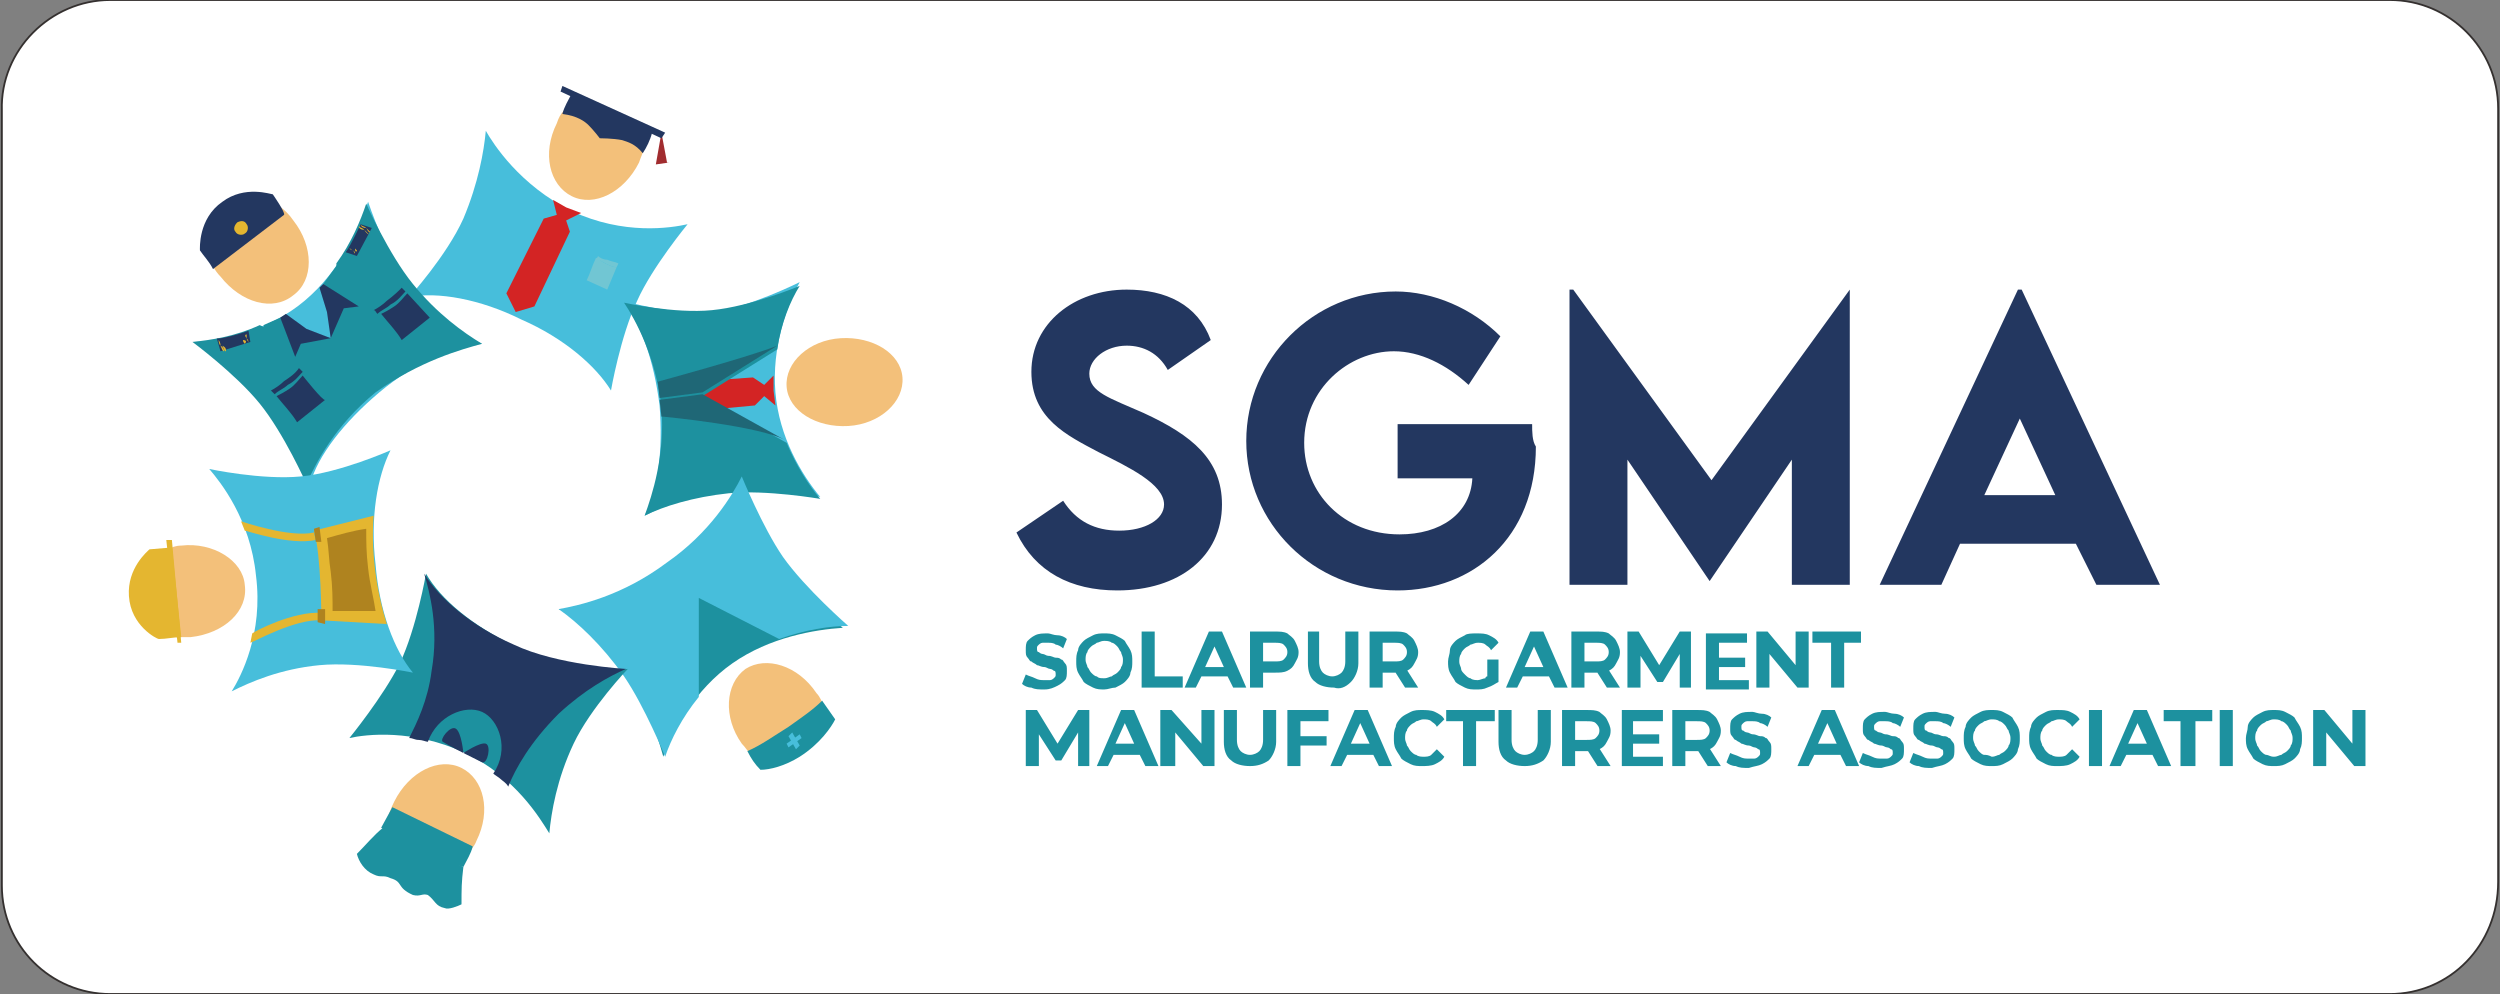 <?xml version="1.0" encoding="utf-8"?>
<!-- Generator: Adobe Illustrator 24.3.0, SVG Export Plug-In . SVG Version: 6.00 Build 0)  -->
<svg version="1.1" id="Layer_1" xmlns:xodm="http://www.corel.com/coreldraw/odm/2003"
	 xmlns="http://www.w3.org/2000/svg" xmlns:xlink="http://www.w3.org/1999/xlink" x="0px" y="0px" viewBox="0 0 133.8 53.2"
	 style="enable-background:new 0 0 133.8 53.2;" xml:space="preserve">
<rect x="0" y="0" width="133.8" height="53.2" fill="#808080" stroke="none"/>
<style type="text/css">
	.st0{fill:#FEFEFE;}
	.st1{fill:#FFFFFF;stroke:#34302F;stroke-width:9.866178e-02;stroke-miterlimit:10;}
	.st2{fill:#233760;}
	.st3{fill:#1D919F;}
	.st4{fill:#F3C07A;}
	.st5{fill:#A12C2F;}
	.st6{fill:#47BEDB;}
	.st7{fill:#D32424;}
	.st8{fill:#71C6D3;}
	.st9{fill:#E4B630;}
	.st10{fill:#1F6776;}
	.st11{fill:#AF831F;}
</style>
<g id="Layer_x0020_1">
	<g id="_2343451100464">
		<path class="st0" d="M127.9,53.2H5.9c-3.2,0-5.8-2.6-5.8-5.8V5.9C0,2.7,2.7,0,5.9,0h122c3.2,0,5.8,2.6,5.8,5.8v41.4
			C133.7,50.6,131.1,53.2,127.9,53.2z"/>
		<path class="st1" d="M127.9,53.2H5.9c-3.2,0-5.8-2.6-5.8-5.8V5.9C0,2.7,2.7,0,5.9,0h122c3.2,0,5.8,2.6,5.8,5.8v41.4
			C133.7,50.6,131.1,53.2,127.9,53.2z"/>
		<path class="st2" d="M59.8,31.6c3.3,0,5.6-1.8,5.6-4.6c0-2.4-1.6-3.7-4.2-4.9c-1.8-0.8-2.9-1.1-2.9-2.1c0-0.8,0.9-1.5,2-1.5
			c0.9,0,1.7,0.4,2.2,1.3l2.3-1.6c-0.7-1.9-2.4-2.7-4.5-2.7c-2.8,0-5.1,1.8-5.1,4.4c0,2.5,1.9,3.4,3.6,4.3c1.6,0.8,3.5,1.7,3.5,2.8
			c0,0.8-1,1.4-2.4,1.4c-1.3,0-2.3-0.5-3-1.6l-2.5,1.7C55.4,30.6,57.3,31.6,59.8,31.6L59.8,31.6z M82,22.7h-7.2v2.9h4
			c-0.1,1.9-1.7,3-3.9,3c-3,0-5.1-2.2-5.1-4.9c0-2.9,2.4-4.9,4.8-4.9c1.4,0,2.8,0.7,4,1.8l1.7-2.6c-1.5-1.5-3.6-2.4-5.6-2.4
			c-4.4,0-8,3.6-8,8c0,4.4,3.6,8,8.1,8c4,0,7.4-2.8,7.4-7.7C82,23.6,82,23.1,82,22.7L82,22.7z M99,15.5l-7.4,10.2l-7.4-10.2h-0.2
			v15.8h3.1v-6.7l4.4,6.5h0l4.4-6.5v6.7h3.1V15.5L99,15.5L99,15.5z M112.2,31.3h3.4l-7.4-15.8H108l-7.4,15.8h3.3l1-2.2h6.2
			L112.2,31.3L112.2,31.3z M106.2,26.5l1.9-4.1l1.9,4.1H106.2z"/>
		<path class="st3" d="M56.6,36.7c0.2-0.1,0.3-0.2,0.4-0.3c0.1-0.1,0.1-0.3,0.1-0.5c0-0.2,0-0.3-0.1-0.4c-0.1-0.1-0.1-0.2-0.2-0.2
			c-0.1-0.1-0.2-0.1-0.3-0.1c-0.1,0-0.2-0.1-0.4-0.1c-0.1,0-0.2-0.1-0.3-0.1c-0.1,0-0.2-0.1-0.2-0.1c-0.1,0-0.1-0.1-0.1-0.2
			c0-0.1,0-0.1,0.1-0.2c0,0,0.1-0.1,0.2-0.1c0.1,0,0.2,0,0.3,0c0.1,0,0.3,0,0.4,0.1c0.1,0,0.3,0.1,0.4,0.2l0.2-0.5
			c-0.1-0.1-0.3-0.2-0.5-0.2c-0.2,0-0.4-0.1-0.5-0.1c-0.3,0-0.5,0-0.7,0.1c-0.2,0.1-0.3,0.2-0.4,0.3c-0.1,0.1-0.1,0.3-0.1,0.5
			c0,0.2,0,0.3,0.1,0.4c0.1,0.1,0.1,0.2,0.2,0.2c0.1,0.1,0.2,0.1,0.3,0.2c0.1,0,0.2,0.1,0.4,0.1c0.1,0,0.2,0.1,0.3,0.1
			c0.1,0,0.2,0.1,0.2,0.1c0.1,0,0.1,0.1,0.1,0.2c0,0.1,0,0.1-0.1,0.2c0,0-0.1,0.1-0.2,0.1c-0.1,0-0.2,0-0.3,0c-0.2,0-0.3,0-0.5-0.1
			c-0.2-0.1-0.3-0.1-0.5-0.2l-0.2,0.5c0.1,0.1,0.3,0.2,0.5,0.2c0.2,0.1,0.4,0.1,0.7,0.1C56.2,36.9,56.4,36.8,56.6,36.7L56.6,36.7z
			 M59.7,36.8c0.2-0.1,0.4-0.2,0.5-0.3c0.1-0.1,0.3-0.3,0.3-0.5c0.1-0.2,0.1-0.4,0.1-0.6c0-0.2,0-0.4-0.1-0.6
			c-0.1-0.2-0.2-0.3-0.3-0.5c-0.1-0.1-0.3-0.2-0.5-0.3c-0.2-0.1-0.4-0.1-0.6-0.1c-0.2,0-0.4,0-0.6,0.1c-0.2,0.1-0.4,0.2-0.5,0.3
			c-0.1,0.1-0.3,0.3-0.3,0.5c-0.1,0.2-0.1,0.4-0.1,0.6c0,0.2,0,0.4,0.1,0.6c0.1,0.2,0.2,0.3,0.3,0.5c0.1,0.1,0.3,0.2,0.5,0.3
			c0.2,0.1,0.4,0.1,0.6,0.1C59.3,36.9,59.5,36.8,59.7,36.8L59.7,36.8z M58.7,36.2c-0.1,0-0.2-0.1-0.3-0.2c-0.1-0.1-0.1-0.2-0.2-0.3
			c0-0.1-0.1-0.2-0.1-0.4c0-0.1,0-0.3,0.1-0.4c0-0.1,0.1-0.2,0.2-0.3c0.1-0.1,0.2-0.1,0.3-0.2c0.1,0,0.2-0.1,0.4-0.1
			c0.1,0,0.3,0,0.4,0.1c0.1,0,0.2,0.1,0.3,0.2c0.1,0.1,0.1,0.2,0.2,0.3c0,0.1,0.1,0.2,0.1,0.4c0,0.1,0,0.3-0.1,0.4
			c0,0.1-0.1,0.2-0.2,0.3c-0.1,0.1-0.2,0.1-0.3,0.2c-0.1,0-0.2,0.1-0.4,0.1C58.9,36.3,58.8,36.3,58.7,36.2z M63.3,36.8v-0.6h-1.5
			v-2.4h-0.7v3C61.2,36.8,63.3,36.8,63.3,36.8z M64.5,35.7l0.5-1.1l0.5,1.1H64.5z M64,36.8l0.3-0.6h1.4l0.3,0.6h0.7l-1.3-3h-0.7
			l-1.3,3C63.3,36.8,64,36.8,64,36.8z M67.6,36.8v-1.1L67.3,36h0.9c0.3,0,0.5,0,0.7-0.1c0.2-0.1,0.3-0.2,0.4-0.4
			c0.1-0.2,0.2-0.3,0.2-0.6c0-0.2-0.1-0.4-0.2-0.6c-0.1-0.2-0.3-0.3-0.4-0.4c-0.2-0.1-0.4-0.1-0.7-0.1h-1.3v3H67.6L67.6,36.8z
			 M67.6,34.1l-0.3,0.3h0.9c0.2,0,0.4,0,0.5,0.1c0.1,0.1,0.2,0.2,0.2,0.4c0,0.2-0.1,0.3-0.2,0.4c-0.1,0.1-0.3,0.1-0.5,0.1h-0.9
			l0.3,0.3V34.1z M72.3,36.5c0.2-0.2,0.4-0.6,0.4-1v-1.7H72v1.6c0,0.3-0.1,0.5-0.2,0.6c-0.1,0.1-0.3,0.2-0.5,0.2s-0.4-0.1-0.5-0.2
			c-0.1-0.1-0.2-0.3-0.2-0.6v-1.6H70v1.7c0,0.4,0.1,0.8,0.4,1c0.2,0.2,0.6,0.3,1,0.3C71.7,36.9,72,36.8,72.3,36.5L72.3,36.5z
			 M74,36.8v-1.1L73.7,36h0.9c0.3,0,0.5,0,0.7-0.1c0.2-0.1,0.3-0.2,0.4-0.4c0.1-0.2,0.2-0.3,0.2-0.6c0-0.2-0.1-0.4-0.2-0.6
			c-0.1-0.2-0.3-0.3-0.4-0.4c-0.2-0.1-0.4-0.1-0.7-0.1h-1.3v3L74,36.8L74,36.8z M75.9,36.8l-0.7-1.1h-0.7l0.7,1.1H75.9L75.9,36.8z
			 M74,34.1l-0.3,0.3h0.9c0.2,0,0.4,0,0.5,0.1c0.1,0.1,0.2,0.2,0.2,0.4c0,0.2-0.1,0.3-0.2,0.4c-0.1,0.1-0.3,0.1-0.5,0.1h-0.9
			l0.3,0.3V34.1z M80.2,36.5v-1.2h-0.6v0.9c0,0-0.1,0-0.1,0.1c-0.1,0-0.3,0.1-0.4,0.1c-0.1,0-0.3,0-0.4-0.1c-0.1,0-0.2-0.1-0.3-0.2
			c-0.1-0.1-0.2-0.2-0.2-0.3c0-0.1-0.1-0.2-0.1-0.4c0-0.1,0-0.3,0.1-0.4c0-0.1,0.1-0.2,0.2-0.3c0.1-0.1,0.2-0.1,0.3-0.2
			c0.1,0,0.2-0.1,0.4-0.1c0.1,0,0.3,0,0.4,0.1c0.1,0.1,0.2,0.1,0.3,0.3l0.4-0.4c-0.1-0.2-0.3-0.3-0.5-0.4c-0.2-0.1-0.4-0.1-0.7-0.1
			c-0.2,0-0.5,0-0.6,0.1c-0.2,0.1-0.4,0.2-0.5,0.3c-0.1,0.1-0.3,0.3-0.3,0.5s-0.1,0.4-0.1,0.6c0,0.2,0,0.4,0.1,0.6
			c0.1,0.2,0.2,0.3,0.3,0.5c0.1,0.1,0.3,0.2,0.5,0.3c0.2,0.1,0.4,0.1,0.6,0.1c0.2,0,0.4,0,0.6-0.1C79.9,36.7,80,36.6,80.2,36.5
			L80.2,36.5z M81.6,35.7l0.5-1.1l0.5,1.1H81.6z M81.2,36.8l0.3-0.6h1.4l0.3,0.6h0.7l-1.3-3h-0.7l-1.3,3H81.2z M84.8,36.8v-1.1
			L84.5,36h0.9c0.3,0,0.5,0,0.7-0.1c0.2-0.1,0.3-0.2,0.4-0.4c0.1-0.2,0.2-0.3,0.2-0.6c0-0.2-0.1-0.4-0.2-0.6
			c-0.1-0.2-0.3-0.3-0.4-0.4c-0.2-0.1-0.4-0.1-0.7-0.1h-1.3v3L84.8,36.8L84.8,36.8z M86.7,36.8l-0.7-1.1h-0.7l0.7,1.1H86.7
			L86.7,36.8z M84.8,34.1l-0.3,0.3h0.9c0.2,0,0.4,0,0.5,0.1c0.1,0.1,0.2,0.2,0.2,0.4c0,0.2-0.1,0.3-0.2,0.4
			c-0.1,0.1-0.3,0.1-0.5,0.1h-0.9l0.3,0.3V34.1z M87.8,36.8v-1.7l0.9,1.4H89l0.9-1.5l0,1.8h0.6l0-3h-0.6l-1.1,1.8l-1.1-1.8h-0.6v3
			H87.8L87.8,36.8z M91.9,34.4h1.6v-0.5h-2.2v3h2.3v-0.5h-1.6v-0.7h1.4v-0.5h-1.4V34.4L91.9,34.4z M94.7,36.8V35l1.5,1.8h0.6v-3
			h-0.7v1.8l-1.5-1.8H94v3H94.7L94.7,36.8z M98.7,36.8v-2.4h0.9v-0.6h-2.6v0.6H98v2.4H98.7L98.7,36.8z"/>
		<path class="st3" d="M55.6,41v-1.7l0.9,1.4h0.3l0.9-1.5l0,1.8h0.6l0-3h-0.6l-1.1,1.8L55.5,38h-0.6v3H55.6L55.6,41z M59.7,39.8
			l0.5-1.1l0.5,1.1H59.7z M59.3,41l0.3-0.6h1.4l0.3,0.6h0.7l-1.3-3h-0.7l-1.3,3C58.6,41,59.3,41,59.3,41z M62.9,41v-1.8l1.5,1.8h0.6
			v-3h-0.7v1.8L62.7,38h-0.6v3C62.2,41,62.9,41,62.9,41z M67.9,40.7c0.2-0.2,0.4-0.6,0.4-1V38h-0.7v1.6c0,0.3-0.1,0.5-0.2,0.6
			s-0.3,0.2-0.5,0.2s-0.4-0.1-0.5-0.2c-0.1-0.1-0.2-0.3-0.2-0.6V38h-0.7v1.7c0,0.4,0.1,0.8,0.4,1c0.2,0.2,0.6,0.3,1,0.3
			C67.3,41,67.6,40.9,67.9,40.7L67.9,40.7z M69.6,38.6h1.5V38h-2.2v3h0.7v-1.1H71v-0.5h-1.4V38.6L69.6,38.6z M72.3,39.8l0.5-1.1
			l0.5,1.1H72.3z M71.8,41l0.3-0.6h1.4l0.3,0.6h0.7l-1.3-3h-0.7l-1.3,3H71.8L71.8,41z M76.8,40.9c0.2-0.1,0.4-0.2,0.5-0.4l-0.4-0.4
			c-0.1,0.1-0.2,0.2-0.3,0.3c-0.1,0.1-0.3,0.1-0.4,0.1c-0.1,0-0.3,0-0.4-0.1c-0.1,0-0.2-0.1-0.3-0.2c-0.1-0.1-0.1-0.2-0.2-0.3
			c0-0.1-0.1-0.2-0.1-0.4c0-0.1,0-0.3,0.1-0.4c0-0.1,0.1-0.2,0.2-0.3c0.1-0.1,0.2-0.1,0.3-0.2c0.1,0,0.2-0.1,0.4-0.1
			c0.1,0,0.3,0,0.4,0.1c0.1,0.1,0.2,0.1,0.3,0.3l0.4-0.4c-0.1-0.2-0.3-0.3-0.5-0.4C76.6,38,76.3,38,76.1,38c-0.2,0-0.4,0-0.6,0.1
			c-0.2,0.1-0.4,0.2-0.5,0.3c-0.1,0.1-0.3,0.3-0.3,0.5c-0.1,0.2-0.1,0.4-0.1,0.6c0,0.2,0,0.4,0.1,0.6c0.1,0.2,0.2,0.3,0.3,0.5
			c0.1,0.1,0.3,0.2,0.5,0.3c0.2,0.1,0.4,0.1,0.6,0.1C76.3,41,76.6,41,76.8,40.9z M79,41v-2.4H80V38h-2.6v0.6h0.9V41H79L79,41z
			 M82.6,40.7c0.2-0.2,0.4-0.6,0.4-1V38h-0.7v1.6c0,0.3-0.1,0.5-0.2,0.6c-0.1,0.1-0.3,0.2-0.5,0.2s-0.4-0.1-0.5-0.2
			c-0.1-0.1-0.2-0.3-0.2-0.6V38h-0.7v1.7c0,0.4,0.1,0.8,0.4,1c0.2,0.2,0.6,0.3,1,0.3C82,41,82.3,40.9,82.6,40.7L82.6,40.7z M84.3,41
			v-1.1L84,40.2h0.9c0.3,0,0.5,0,0.7-0.1c0.2-0.1,0.3-0.2,0.4-0.4c0.1-0.2,0.2-0.3,0.2-0.6c0-0.2-0.1-0.4-0.2-0.6
			c-0.1-0.2-0.3-0.3-0.4-0.4c-0.2-0.1-0.4-0.1-0.7-0.1h-1.3v3L84.3,41L84.3,41z M86.2,41l-0.7-1.1h-0.7l0.7,1.1H86.2L86.2,41z
			 M84.3,38.3L84,38.6h0.9c0.2,0,0.4,0,0.5,0.1c0.1,0.1,0.2,0.2,0.2,0.4c0,0.2-0.1,0.3-0.2,0.4c-0.1,0.1-0.3,0.1-0.5,0.1H84l0.3,0.3
			V38.3L84.3,38.3z M87.4,38.6h1.6V38h-2.2v3H89v-0.5h-1.6v-0.7h1.4v-0.5h-1.4V38.6z M90.2,41v-1.1l-0.3,0.3h0.9
			c0.3,0,0.5,0,0.7-0.1c0.2-0.1,0.3-0.2,0.4-0.4c0.1-0.2,0.2-0.3,0.2-0.6c0-0.2-0.1-0.4-0.2-0.6c-0.1-0.2-0.3-0.3-0.4-0.4
			c-0.2-0.1-0.4-0.1-0.7-0.1h-1.3v3L90.2,41L90.2,41z M92.1,41l-0.7-1.1h-0.7l0.7,1.1H92.1L92.1,41z M90.2,38.3l-0.3,0.3h0.9
			c0.2,0,0.4,0,0.5,0.1c0.1,0.1,0.2,0.2,0.2,0.4c0,0.2-0.1,0.3-0.2,0.4c-0.1,0.1-0.3,0.1-0.5,0.1h-0.9l0.3,0.3V38.3L90.2,38.3z
			 M94.3,40.9c0.2-0.1,0.3-0.2,0.4-0.3c0.1-0.1,0.1-0.3,0.1-0.5c0-0.2,0-0.3-0.1-0.4c-0.1-0.1-0.1-0.2-0.2-0.2
			c-0.1-0.1-0.2-0.1-0.3-0.1c-0.1,0-0.2-0.1-0.4-0.1c-0.1,0-0.2-0.1-0.3-0.1c-0.1,0-0.2-0.1-0.2-0.1c-0.1,0-0.1-0.1-0.1-0.2
			c0-0.1,0-0.1,0.1-0.2c0,0,0.1-0.1,0.2-0.1c0.1,0,0.2,0,0.3,0c0.1,0,0.3,0,0.4,0.1c0.1,0,0.3,0.1,0.4,0.2l0.2-0.5
			c-0.1-0.1-0.3-0.2-0.5-0.2c-0.2,0-0.4-0.1-0.5-0.1c-0.3,0-0.5,0-0.7,0.1c-0.2,0.1-0.3,0.2-0.4,0.3c-0.1,0.1-0.1,0.3-0.1,0.5
			c0,0.2,0,0.3,0.1,0.4c0.1,0.1,0.1,0.2,0.2,0.2c0.1,0.1,0.2,0.1,0.3,0.2c0.1,0,0.2,0.1,0.4,0.1c0.1,0,0.2,0.1,0.3,0.1
			c0.1,0,0.2,0.1,0.2,0.1c0.1,0,0.1,0.1,0.1,0.2c0,0.1,0,0.1-0.1,0.2c0,0-0.1,0.1-0.2,0.1c-0.1,0-0.2,0-0.3,0c-0.2,0-0.3,0-0.5-0.1
			c-0.2-0.1-0.3-0.1-0.5-0.2l-0.2,0.5c0.1,0.1,0.3,0.2,0.5,0.2c0.2,0.1,0.4,0.1,0.7,0.1C93.9,41,94.1,41,94.3,40.9L94.3,40.9z
			 M97.3,39.8l0.5-1.1l0.5,1.1H97.3z M96.8,41l0.3-0.6h1.4l0.3,0.6h0.7l-1.3-3h-0.7l-1.3,3H96.8z M101.4,40.9
			c0.2-0.1,0.3-0.2,0.4-0.3c0.1-0.1,0.1-0.3,0.1-0.5c0-0.2,0-0.3-0.1-0.4c-0.1-0.1-0.1-0.2-0.2-0.2c-0.1-0.1-0.2-0.1-0.3-0.1
			c-0.1,0-0.2-0.1-0.4-0.1c-0.1,0-0.2-0.1-0.3-0.1c-0.1,0-0.2-0.1-0.2-0.1c-0.1,0-0.1-0.1-0.1-0.2c0-0.1,0-0.1,0.1-0.2
			c0,0,0.1-0.1,0.2-0.1c0.1,0,0.2,0,0.3,0c0.1,0,0.3,0,0.4,0.1c0.1,0,0.3,0.1,0.4,0.2l0.2-0.5c-0.1-0.1-0.3-0.2-0.5-0.2
			c-0.2,0-0.4-0.1-0.5-0.1c-0.3,0-0.5,0-0.7,0.1c-0.2,0.1-0.3,0.2-0.4,0.3c-0.1,0.1-0.1,0.3-0.1,0.5c0,0.2,0,0.3,0.1,0.4
			s0.1,0.2,0.2,0.2c0.1,0.1,0.2,0.1,0.3,0.2c0.1,0,0.2,0.1,0.4,0.1c0.1,0,0.2,0.1,0.3,0.1c0.1,0,0.2,0.1,0.2,0.1
			c0.1,0,0.1,0.1,0.1,0.2c0,0.1,0,0.1-0.1,0.2c0,0-0.1,0.1-0.2,0.1c-0.1,0-0.2,0-0.3,0c-0.2,0-0.3,0-0.5-0.1
			c-0.2-0.1-0.3-0.1-0.5-0.2l-0.2,0.5c0.1,0.1,0.3,0.2,0.5,0.2c0.2,0.1,0.4,0.1,0.7,0.1C101,41,101.2,41,101.4,40.9L101.4,40.9z
			 M104.1,40.9c0.2-0.1,0.3-0.2,0.4-0.3c0.1-0.1,0.1-0.3,0.1-0.5c0-0.2,0-0.3-0.1-0.4c-0.1-0.1-0.1-0.2-0.2-0.2
			c-0.1-0.1-0.2-0.1-0.3-0.1c-0.1,0-0.2-0.1-0.4-0.1c-0.1,0-0.2-0.1-0.3-0.1c-0.1,0-0.2-0.1-0.2-0.1c-0.1,0-0.1-0.1-0.1-0.2
			c0-0.1,0-0.1,0.1-0.2c0,0,0.1-0.1,0.2-0.1c0.1,0,0.2,0,0.3,0c0.1,0,0.3,0,0.4,0.1c0.1,0,0.3,0.1,0.4,0.2l0.2-0.5
			c-0.1-0.1-0.3-0.2-0.5-0.2c-0.2,0-0.4-0.1-0.5-0.1c-0.3,0-0.5,0-0.7,0.1c-0.2,0.1-0.3,0.2-0.4,0.3c-0.1,0.1-0.1,0.3-0.1,0.5
			c0,0.2,0,0.3,0.1,0.4c0.1,0.1,0.1,0.2,0.2,0.2c0.1,0.1,0.2,0.1,0.3,0.2c0.1,0,0.2,0.1,0.4,0.1c0.1,0,0.2,0.1,0.3,0.1
			c0.1,0,0.2,0.1,0.2,0.1c0.1,0,0.1,0.1,0.1,0.2c0,0.1,0,0.1-0.1,0.2c0,0-0.1,0.1-0.2,0.1c-0.1,0-0.2,0-0.3,0c-0.2,0-0.3,0-0.5-0.1
			c-0.2-0.1-0.3-0.1-0.5-0.2l-0.2,0.5c0.1,0.1,0.3,0.2,0.5,0.2c0.2,0.1,0.4,0.1,0.7,0.1C103.7,41,103.9,41,104.1,40.9L104.1,40.9z
			 M107.2,40.9c0.2-0.1,0.4-0.2,0.5-0.3c0.1-0.1,0.3-0.3,0.3-0.5c0.1-0.2,0.1-0.4,0.1-0.6c0-0.2,0-0.4-0.1-0.6
			c-0.1-0.2-0.2-0.3-0.3-0.5c-0.1-0.1-0.3-0.2-0.5-0.3c-0.2-0.1-0.4-0.1-0.6-0.1c-0.2,0-0.4,0-0.6,0.1c-0.2,0.1-0.4,0.2-0.5,0.3
			c-0.1,0.1-0.3,0.3-0.3,0.5c-0.1,0.2-0.1,0.4-0.1,0.6c0,0.2,0,0.4,0.1,0.6c0.1,0.2,0.2,0.3,0.3,0.5c0.1,0.1,0.3,0.2,0.5,0.3
			c0.2,0.1,0.4,0.1,0.6,0.1C106.8,41,107,41,107.2,40.9L107.2,40.9z M106.2,40.4c-0.1,0-0.2-0.1-0.3-0.2c-0.1-0.1-0.1-0.2-0.2-0.3
			c0-0.1-0.1-0.2-0.1-0.4c0-0.1,0-0.3,0.1-0.4c0-0.1,0.1-0.2,0.2-0.3c0.1-0.1,0.2-0.1,0.3-0.2c0.1,0,0.2-0.1,0.4-0.1
			c0.1,0,0.3,0,0.4,0.1c0.1,0,0.2,0.1,0.3,0.2c0.1,0.1,0.1,0.2,0.2,0.3c0,0.1,0.1,0.2,0.1,0.4c0,0.1,0,0.3-0.1,0.4
			c0,0.1-0.1,0.2-0.2,0.3c-0.1,0.1-0.2,0.1-0.3,0.2c-0.1,0-0.2,0.1-0.4,0.1C106.4,40.4,106.3,40.4,106.2,40.4z M110.8,40.9
			c0.2-0.1,0.4-0.2,0.5-0.4l-0.4-0.4c-0.1,0.1-0.2,0.2-0.3,0.3c-0.1,0.1-0.3,0.1-0.4,0.1c-0.1,0-0.3,0-0.4-0.1
			c-0.1,0-0.2-0.1-0.3-0.2c-0.1-0.1-0.1-0.2-0.2-0.3c0-0.1-0.1-0.2-0.1-0.4c0-0.1,0-0.3,0.1-0.4c0-0.1,0.1-0.2,0.2-0.3
			c0.1-0.1,0.2-0.1,0.3-0.2c0.1,0,0.2-0.1,0.4-0.1c0.1,0,0.3,0,0.4,0.1c0.1,0.1,0.2,0.1,0.3,0.3l0.4-0.4c-0.1-0.2-0.3-0.3-0.5-0.4
			c-0.2-0.1-0.4-0.1-0.7-0.1c-0.2,0-0.4,0-0.6,0.1c-0.2,0.1-0.4,0.2-0.5,0.3c-0.1,0.1-0.3,0.3-0.3,0.5c-0.1,0.2-0.1,0.4-0.1,0.6
			c0,0.2,0,0.4,0.1,0.6c0.1,0.2,0.2,0.3,0.3,0.5c0.1,0.1,0.3,0.2,0.5,0.3c0.2,0.1,0.4,0.1,0.6,0.1C110.3,41,110.6,41,110.8,40.9
			L110.8,40.9z M112.5,41v-3h-0.7v3H112.5z M113.9,39.8l0.5-1.1l0.5,1.1H113.9z M113.5,41l0.3-0.6h1.4l0.3,0.6h0.7l-1.3-3h-0.7
			l-1.3,3H113.5z M117.5,41v-2.4h0.9V38h-2.6v0.6h0.9V41H117.5L117.5,41z M119.5,41v-3h-0.7v3H119.5z M122.3,40.9
			c0.2-0.1,0.4-0.2,0.5-0.3c0.1-0.1,0.3-0.3,0.3-0.5c0.1-0.2,0.1-0.4,0.1-0.6c0-0.2,0-0.4-0.1-0.6c-0.1-0.2-0.2-0.3-0.3-0.5
			c-0.1-0.1-0.3-0.2-0.5-0.3c-0.2-0.1-0.4-0.1-0.6-0.1c-0.2,0-0.4,0-0.6,0.1c-0.2,0.1-0.4,0.2-0.5,0.3c-0.1,0.1-0.3,0.3-0.3,0.5
			s-0.1,0.4-0.1,0.6c0,0.2,0,0.4,0.1,0.6c0.1,0.2,0.2,0.3,0.3,0.5c0.1,0.1,0.3,0.2,0.5,0.3c0.2,0.1,0.4,0.1,0.6,0.1
			C121.9,41,122.1,41,122.3,40.9L122.3,40.9z M121.3,40.4c-0.1,0-0.2-0.1-0.3-0.2c-0.1-0.1-0.1-0.2-0.2-0.3c0-0.1-0.1-0.2-0.1-0.4
			c0-0.1,0-0.3,0.1-0.4c0-0.1,0.1-0.2,0.2-0.3c0.1-0.1,0.2-0.1,0.3-0.2c0.1,0,0.2-0.1,0.4-0.1c0.1,0,0.3,0,0.4,0.1
			c0.1,0,0.2,0.1,0.3,0.2c0.1,0.1,0.1,0.2,0.2,0.3c0,0.1,0.1,0.2,0.1,0.4c0,0.1,0,0.3-0.1,0.4c0,0.1-0.1,0.2-0.2,0.3
			c-0.1,0.1-0.2,0.1-0.3,0.2c-0.1,0-0.2,0.1-0.4,0.1S121.4,40.4,121.3,40.4L121.3,40.4z M124.5,41v-1.8l1.5,1.8h0.6v-3h-0.7v1.8
			l-1.5-1.8h-0.6v3H124.5z"/>
		<path class="st4" d="M30.2,5.9c-0.2,0.2-0.3,0.4-0.4,0.7c-0.8,1.6-0.4,3.3,0.8,3.9c1.2,0.6,2.8-0.2,3.6-1.8
			c0.1-0.3,0.2-0.5,0.3-0.8L30.2,5.9L30.2,5.9z"/>
		<polygon class="st5" points="35.7,8.7 35.4,7.1 35.1,8.8 35.8,8.7 		"/>
		<path class="st6" d="M26,7c-0.1,1.1-0.4,2.8-1.2,4.7c-0.9,2-2.9,4.2-2.9,4.2c1.5-0.3,3.8,0.1,6,1.2c2.3,1,4,2.5,4.8,3.8
			c0,0,0.5-2.9,1.4-4.8c0.8-1.8,2.7-4.1,2.7-4.1c-0.9,0.2-3.4,0.6-6.2-0.7C27.8,9.9,26.4,7.7,26,7L26,7z"/>
		<polygon class="st7" points="30.3,11.8 31.1,11.4 30.3,11.1 29.6,10.7 29.8,11.5 29.1,11.7 27.1,15.7 27.6,16.7 28.6,16.4 
			30.5,12.4 		"/>
		<path class="st2" d="M34.9,7.1C34.9,7,30.7,5,30.6,5c-0.2,0.4-0.4,0.7-0.5,1.1c0.8,0.1,1.2,0.4,1.4,0.6c0.3,0.3,0.6,0.7,0.6,0.7
			s0.7,0,1.2,0.1c0.3,0.1,0.7,0.2,1.1,0.7C34.6,7.9,34.8,7.5,34.9,7.1L34.9,7.1z"/>
		<polygon class="st2" points="35.4,7.4 30,4.9 30.1,4.6 35.6,7.1 		"/>
		<path class="st8" d="M33,14.3c-0.2,0-0.4-0.1-0.6-0.2c-0.2-0.1-0.3-0.2-0.5-0.3c-0.2,0.4-0.3,0.8-0.5,1.2l1.1,0.5L33,14.3L33,14.3
			z"/>
		<path class="st8" d="M33.1,14.1L33,14.3c-0.2,0-0.4-0.1-0.6-0.2c-0.2-0.1-0.3-0.2-0.5-0.2c0-0.1,0.1-0.1,0.1-0.2
			c0.1,0.1,0.3,0.2,0.5,0.2C32.7,14,32.9,14,33.1,14.1z"/>
		<path class="st6" d="M14.4,21.4c1.2,1.5,2,3.2,2.2,4.5l0,0c0.4-1.5,1.8-3.3,3.7-4.9c1.9-1.6,4-2.5,5.5-2.6l0,0
			c-1.3-0.5-2.7-1.5-3.9-3.1c-1.2-1.5-2.2-4.5-2.2-4.5c-0.5,1.5-1.5,3.7-3.4,5.3c-1.9,1.6-4.3,2.1-5.8,2.2
			C10.5,18.3,13.2,19.9,14.4,21.4L14.4,21.4z"/>
		<path class="st4" d="M11.2,13.8c0.1,0.3,0.3,0.7,0.6,1c1.1,1.4,2.8,1.9,3.9,1c1.1-0.8,1.1-2.6,0-4c-0.2-0.3-0.5-0.6-0.8-0.8
			C14.9,11,11.2,13.8,11.2,13.8z"/>
		<path class="st3" d="M25.8,18.4c-1-0.6-2.4-1.6-3.7-3.2c-1.3-1.6-2.5-4.3-2.5-4.3c-0.3,0.9-0.8,2.1-1.6,3.2l0,0l0.3,5.3l-4.4-2
			l0,0c-1.3,0.6-2.6,0.8-3.6,0.9c0,0,2.3,1.7,3.6,3.3c1.3,1.6,2.5,4.3,2.5,4.3c0.5-1.1,1.5-3.1,3.7-4.9
			C22.5,19.3,24.7,18.7,25.8,18.4L25.8,18.4z"/>
		<path class="st2" d="M14.6,10.4c-0.1,0-1.5-0.5-2.7,0.4c-1.3,0.9-1.2,2.5-1.2,2.6c0.2,0.3,0.5,0.6,0.7,1l3.8-2.9
			C15.3,11.4,14.6,10.4,14.6,10.4z"/>
		<path class="st9" d="M13.2,12c0.1,0.1,0.1,0.4-0.1,0.5c-0.1,0.1-0.4,0.1-0.5-0.1c-0.1-0.1-0.1-0.3,0.1-0.5
			C12.9,11.8,13.1,11.8,13.2,12L13.2,12z"/>
		<path class="st2" d="M21.8,15.7c-0.2,0.2-0.4,0.5-0.7,0.7c-0.3,0.2-0.5,0.3-0.7,0.4c0.4,0.5,0.8,0.9,1.1,1.4l1.5-1.2L21.8,15.7z"
			/>
		<path class="st2" d="M21.5,15.4l0.2,0.2c-0.2,0.2-0.4,0.5-0.8,0.7c-0.2,0.2-0.5,0.3-0.7,0.5c-0.1-0.1-0.1-0.2-0.2-0.2
			c0.2-0.1,0.5-0.3,0.7-0.5C21.1,15.8,21.3,15.6,21.5,15.4L21.5,15.4z"/>
		<path class="st2" d="M16.2,20.1c-0.2,0.2-0.4,0.5-0.7,0.7c-0.3,0.2-0.5,0.3-0.7,0.4c0.4,0.5,0.8,0.9,1.1,1.4l1.5-1.2
			C17.3,21.5,16.2,20.1,16.2,20.1z"/>
		<path class="st2" d="M16,19.7l0.2,0.2c-0.2,0.2-0.4,0.5-0.8,0.7c-0.2,0.2-0.5,0.3-0.7,0.5c-0.1-0.1-0.1-0.1-0.2-0.2
			c0.2-0.1,0.5-0.3,0.7-0.5C15.5,20.2,15.8,20,16,19.7z"/>
		<path class="st2" d="M18.5,13.5l0.6,0.2l0.8-1.5L19.3,12C19.3,12,18.8,13.1,18.5,13.5z"/>
		<polygon class="st3" points="14.2,17.8 14.1,17.4 15,17 16.2,17.8 17.7,18.1 17.9,16.5 17.3,15.2 18.1,14.1 18.8,16 18.7,19.2 
			18.8,19.7 17.3,19.2 16.4,18.7 		"/>
		<polygon class="st2" points="17.1,15.4 17.5,16.7 17.7,18.1 18.4,16.5 19.2,16.4 17.3,15.2 		"/>
		<polygon class="st2" points="15.3,16.8 16.4,17.6 17.7,18.1 16.1,18.4 15.8,19.1 15,17 		"/>
		<path class="st9" d="M19.5,12.3c0.1,0.1,0.2,0.2,0.2,0.2C19.8,12.6,19.6,12.5,19.5,12.3c-0.2,0-0.3-0.1-0.3-0.2
			C19.3,12.2,19.4,12.2,19.5,12.3z"/>
		<path class="st9" d="M19.6,12.2c0.1,0.1,0.2,0.2,0.2,0.2C19.8,12.5,19.7,12.4,19.6,12.2c-0.2,0-0.3-0.1-0.3-0.2
			C19.3,12.1,19.5,12.1,19.6,12.2z"/>
		<path class="st9" d="M18.9,13.4c0.1,0.1,0.1,0.1,0.1,0.1C19,13.6,19,13.6,18.9,13.4c-0.1,0-0.2-0.1-0.2-0.1
			C18.8,13.3,18.8,13.4,18.9,13.4z"/>
		<path class="st9" d="M19,13.3c0.1,0.1,0.1,0.1,0.1,0.1C19.1,13.5,19,13.5,19,13.3c-0.1,0-0.2-0.1-0.2-0.1
			C18.8,13.2,18.9,13.3,19,13.3L19,13.3z"/>
		<path class="st2" d="M13.3,17.7l0.1,0.6l-1.6,0.5l-0.2-0.7C11.6,18.2,12.8,17.9,13.3,17.7z"/>
		<path class="st9" d="M11.9,18.5c0.1,0.2,0.1,0.3,0.2,0.3C12.1,18.7,12.1,18.6,11.9,18.5c0-0.2-0.1-0.3-0.1-0.3
			C11.8,18.2,11.9,18.3,11.9,18.5L11.9,18.5z"/>
		<path class="st9" d="M11.8,18.5c0.1,0.2,0.1,0.3,0.2,0.3C12,18.8,12,18.6,11.8,18.5c0-0.2-0.1-0.3-0.1-0.3
			C11.7,18.2,11.7,18.4,11.8,18.5L11.8,18.5z"/>
		<path class="st9" d="M13.2,18.1c0,0.1,0.1,0.2,0.1,0.2C13.3,18.3,13.3,18.2,13.2,18.1c0-0.1,0-0.2,0-0.2
			C13.1,17.9,13.1,18,13.2,18.1L13.2,18.1z"/>
		<path class="st9" d="M13,18.2c0,0.1,0.1,0.2,0.1,0.2C13.2,18.3,13.2,18.2,13,18.2c0-0.1,0-0.2,0-0.2C13,18,13,18.1,13,18.2z"/>
		<path class="st6" d="M38.1,16.7c-1.9,0.2-4.8-0.6-4.8-0.6c1,1.2,1.7,3.2,2,5.6c0.2,2.4-0.1,4.6-0.8,5.9c0,0,2.7-1.4,4.6-1.6
			c1.9-0.2,4.8,0.6,4.8,0.6c-1-1.2-2.2-3.2-2.4-5.6c-0.2-2.4,0.6-4.6,1.3-5.9C42.8,15.1,40,16.5,38.1,16.7L38.1,16.7z"/>
		<polygon class="st7" points="40.9,21.2 41.5,21.7 41.4,20.9 41.4,20.1 40.9,20.6 40.3,20.2 36,20.5 35.4,21.4 36.1,22.1 
			40.4,21.7 		"/>
		<path class="st4" d="M45,18.1c1.7-0.1,3.2,0.8,3.3,2.1c0.1,1.3-1.2,2.5-2.9,2.6c-1.7,0.1-3.2-0.8-3.3-2.1
			C42,19.4,43.3,18.2,45,18.1L45,18.1z"/>
		<path class="st3" d="M34.5,27.6c1-0.5,2.6-1,4.5-1.2c2-0.2,4.9,0.3,4.9,0.3c-0.6-0.7-1.3-1.8-1.8-3v0l-4.5-2.5l4-2.5v0
			c0.2-1.4,0.7-2.6,1.2-3.4c0,0-2.6,1.1-4.7,1.3c-2,0.2-4.7-0.4-4.7-0.4c0.6,0.9,1.7,2.9,2,5.6C35.6,24.4,34.9,26.5,34.5,27.6
			L34.5,27.6z"/>
		<path class="st10" d="M35.5,22.3c0,0,5.3,0.5,6.6,1.3l-4.5-2.5l-2.3,0.3l0.1,0.9C35.4,22.3,35.5,22.3,35.5,22.3z"/>
		<path class="st10" d="M35.3,20.4c0,0,4.8-1.3,6.3-1.9l-4,2.5l-2.3,0.3l-0.1-0.9C35.1,20.5,35.3,20.4,35.3,20.4z"/>
		<path class="st4" d="M44.1,37.8c-0.1-0.2-0.2-0.5-0.4-0.7c-1-1.5-2.7-2-3.8-1.3c-1.1,0.8-1.2,2.6-0.2,4c0.2,0.2,0.3,0.4,0.5,0.6
			C40.2,40.5,44.1,37.8,44.1,37.8z"/>
		<path class="st3" d="M41.5,30.3c-1.1-1.6-1.8-3.3-1.9-4.6l0,0c-0.5,1.5-2,3.2-4,4.6c-2,1.5-4.1,2.3-5.7,2.3l0,0
			c1.2,0.5,2.6,1.7,3.7,3.3c1.1,1.6,1.9,4.6,1.9,4.6c0.5-1.4,1.7-3.6,3.7-5c2-1.4,4.4-1.8,5.9-1.9C45.2,33.6,42.6,31.9,41.5,30.3
			L41.5,30.3z"/>
		<path class="st3" d="M40.7,41.2c0.5,0,1.3-0.2,2.1-0.7c1.1-0.7,1.7-1.6,1.9-2c-0.2-0.3-0.5-0.7-0.7-1c-0.5,0.5-1.1,0.9-1.8,1.4
			c-0.8,0.5-1.5,1-2.2,1.3C40.2,40.6,40.4,40.9,40.7,41.2L40.7,41.2z"/>
		<path class="st6" d="M29.9,32.6c1,0.7,2.3,1.9,3.5,3.6c1.1,1.6,2.2,4.3,2.2,4.3c0.3-0.9,0.9-2.1,1.8-3.2l0,0l0-5.3l4.3,2.2l0,0
			c1.4-0.5,2.7-0.7,3.7-0.7c0,0-2.3-2-3.5-3.7c-1.1-1.6-2.2-4.3-2.2-4.3c-0.5,1-1.7,3-4,4.6C33.3,31.9,31,32.4,29.9,32.6z"/>
		<polygon class="st6" points="42.2,39.4 42.4,39.2 42.8,39.9 42.6,40.1 		"/>
		<polygon class="st6" points="42.8,39.3 42.9,39.5 42.2,40 42.1,39.8 		"/>
		<path class="st3" d="M29.4,44.6c0.1-1.1,0.4-2.9,1.3-4.8c0.9-1.9,2.9-4,2.9-4c-1.5,0.2-3.8-0.2-6-1.2c-2.3-1.1-4-2.5-4.8-3.9
			c0,0-0.5,2.9-1.4,4.8c-0.9,1.8-2.7,4-2.7,4c0.9-0.2,3.4-0.5,6.2,0.8C27.6,41.6,28.9,43.8,29.4,44.6L29.4,44.6z"/>
		<path class="st4" d="M24.9,45.9c0.2-0.3,0.5-0.6,0.6-0.9c0.8-1.6,0.4-3.3-0.8-3.9c-1.2-0.6-2.8,0.2-3.6,1.8
			c-0.2,0.4-0.3,0.7-0.4,1.1L24.9,45.9L24.9,45.9z"/>
		<path class="st3" d="M20.4,44.3c0.6,0.4,1.2,0.7,2,1.1c0.8,0.4,1.6,0.8,2.4,1c0.2-0.4,0.4-0.7,0.5-1.1L21,43.2L20.4,44.3
			L20.4,44.3z"/>
		<path class="st2" d="M33.5,35.8c0,0-3.7-0.2-6-1.3c-2.3-1-4-2.5-4.8-3.8c0.3,1,0.8,2.9,0.4,5.2c-0.2,1.6-0.8,2.8-1.2,3.6
			c0.2,0,0.3,0.1,0.5,0.1c0.2,0,0.4,0.1,0.5,0.1c0.5-1.4,2-2,2.9-1.6c0.9,0.4,1.5,2,0.6,3.3c0.1,0.1,0.3,0.2,0.4,0.3
			c0.1,0.1,0.3,0.2,0.4,0.4c0.4-1,1.2-2.4,2.7-3.9C31.3,36.9,32.6,36.2,33.5,35.8L33.5,35.8z"/>
		<path class="st2" d="M24.8,40.3c0,0-0.1-1.1-0.4-1.3c-0.3-0.2-0.9,0.6-0.7,0.7C24,39.9,24.8,40.3,24.8,40.3L24.8,40.3z"/>
		<path class="st2" d="M24.8,40.3c0,0,0.9-0.6,1.2-0.5c0.3,0.1,0.1,1.1-0.2,1C25.6,40.7,24.8,40.3,24.8,40.3L24.8,40.3z"/>
		<path class="st3" d="M24.8,46.4c-0.1,0.8-0.1,1.2-0.1,2c-0.2,0.1-0.7,0.3-0.9,0.2c-0.5-0.1-0.5-0.4-0.9-0.7
			c-0.3-0.1-0.4,0.1-0.8,0c-0.9-0.4-0.5-0.7-1.2-0.9c-0.4-0.2-0.5,0-0.9-0.2c-0.5-0.2-0.8-0.7-0.9-1.1c0.5-0.5,0.9-1,1.4-1.4
			L24.8,46.4L24.8,46.4z"/>
		<path class="st6" d="M12.4,37c1-0.5,2.6-1.2,4.7-1.4c2.1-0.2,5,0.4,5,0.4c-1-1.2-1.8-3.3-2-5.8c-0.3-2.5,0.1-4.7,0.8-6.1
			c0,0-2.7,1.2-4.8,1.4c-2.1,0.2-4.9-0.4-4.9-0.4c0.6,0.7,2.2,2.7,2.5,5.7C14.1,33.9,12.9,36.2,12.4,37L12.4,37z"/>
		<path class="st4" d="M9.4,34.1c0.3,0,0.5,0,0.8,0c1.8-0.2,3.1-1.4,2.9-2.8c-0.1-1.3-1.7-2.3-3.4-2.1c-0.3,0-0.5,0.1-0.8,0.2
			L9.4,34.1L9.4,34.1z"/>
		<path class="st9" d="M17.2,32.8l0,0.4c-1.4-0.1-3.7,1.2-3.8,1.2l0.1-0.5C13.6,33.8,15.7,32.7,17.2,32.8L17.2,32.8z"/>
		<path class="st9" d="M16.9,28.9l-0.1-0.4c-1.3,0.3-3.9-0.6-3.9-0.6l0.2,0.5C13.2,28.4,15.5,29.2,16.9,28.9L16.9,28.9z"/>
		<path class="st9" d="M17.2,33.2c0,0,0-3.5-0.4-4.8l3.2-0.8c0,0-0.3,2.6,0.7,5.8L17.2,33.2L17.2,33.2z"/>
		<path class="st9" d="M8,29.4c-0.1,0.1-1.2,1-1.1,2.5c0.1,1.6,1.5,2.3,1.6,2.3c0.4,0,0.8-0.1,1.2-0.1l-0.5-4.8L8,29.4L8,29.4z"/>
		<polygon class="st9" points="9.2,28.9 9.7,34.4 9.5,34.4 8.9,28.9 		"/>
		<polygon class="st11" points="16.9,29 16.8,28.3 17.1,28.2 17.2,29 		"/>
		<polygon class="st11" points="17,33.3 17,32.6 17.4,32.6 17.4,33.4 		"/>
		<path class="st11" d="M17.8,32.7c0-0.6,0-1.3-0.1-2.1c-0.1-0.6-0.1-1.2-0.2-1.8c0.7-0.2,1.4-0.4,2.1-0.5c0,0.6,0,1.3,0.1,2.1
			c0.1,0.9,0.3,1.6,0.4,2.3C19.3,32.7,18.6,32.7,17.8,32.7L17.8,32.7z"/>
	</g>
</g>
</svg>
